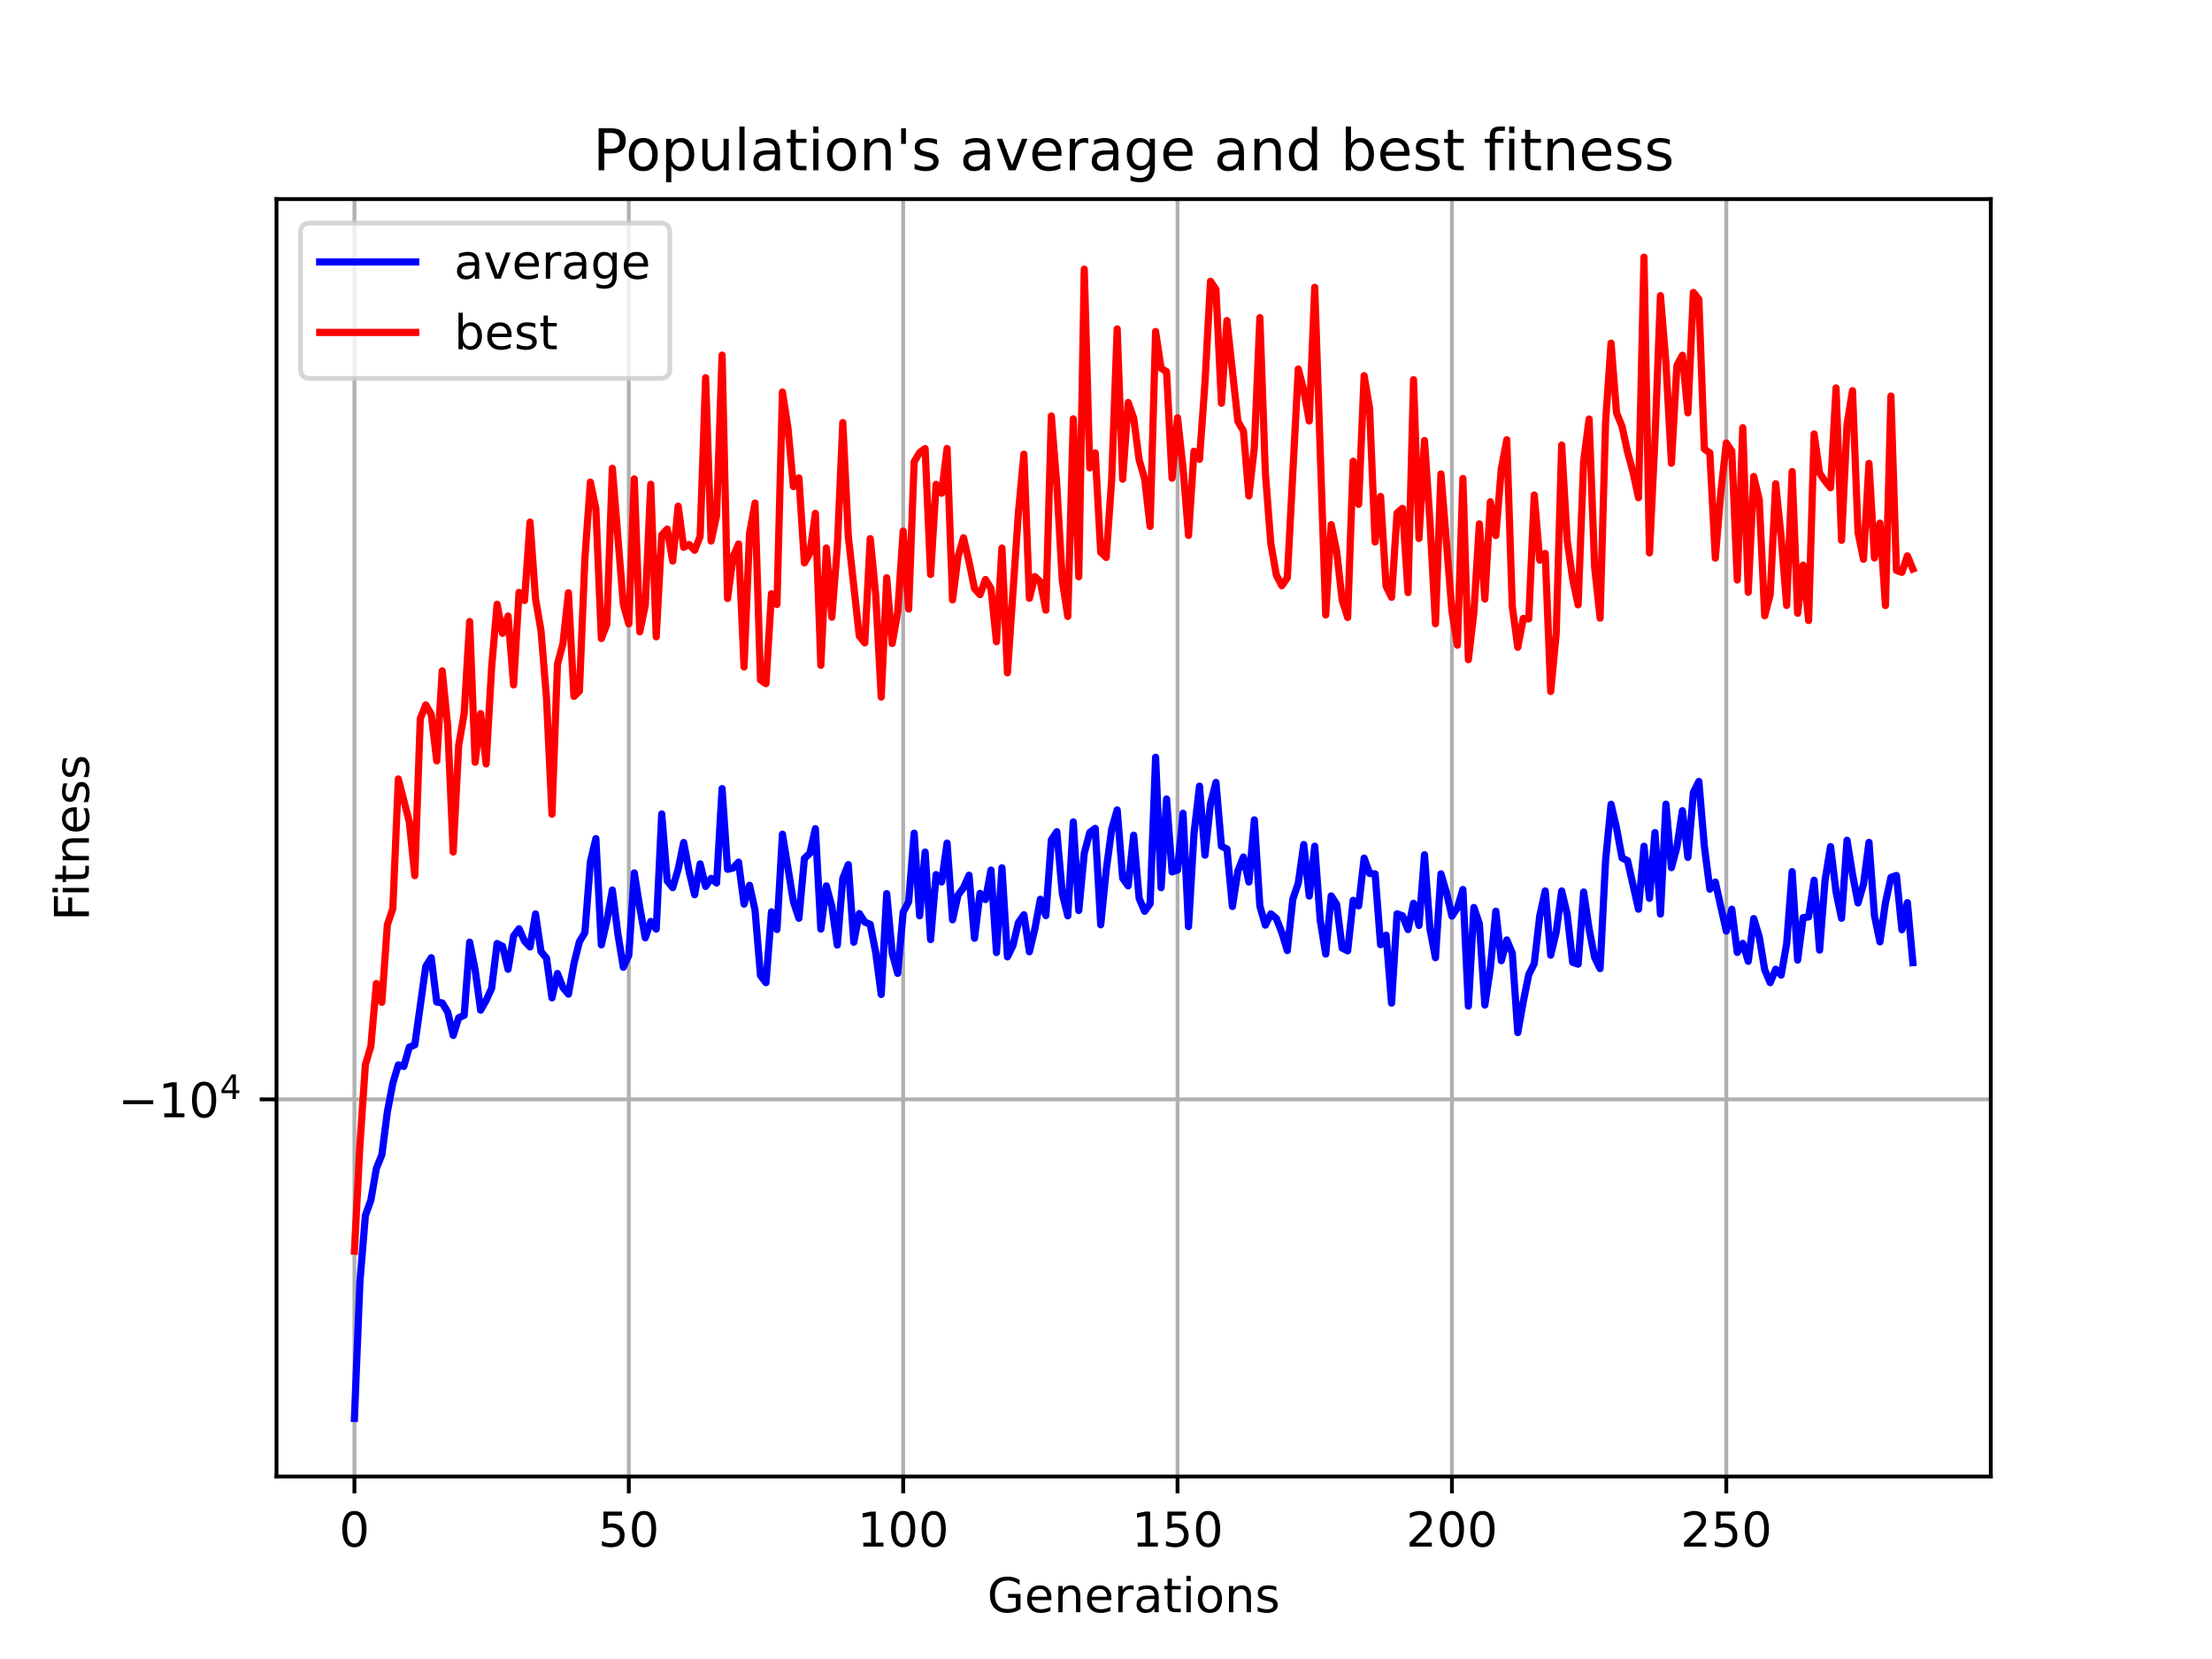 <?xml version="1.0" encoding="utf-8" standalone="no"?>
<!DOCTYPE svg PUBLIC "-//W3C//DTD SVG 1.1//EN"
  "http://www.w3.org/Graphics/SVG/1.1/DTD/svg11.dtd">
<!-- Created with matplotlib (https://matplotlib.org/) -->
<svg height="345.6pt" version="1.1" viewBox="0 0 460.8 345.6" width="460.8pt" xmlns="http://www.w3.org/2000/svg" xmlns:xlink="http://www.w3.org/1999/xlink">
 <defs>
  <style type="text/css">*{stroke-linecap:butt;stroke-linejoin:round;}</style>
 </defs>
 <g id="figure_1">
  <g id="patch_1">
   <path d="M 0 345.6 
L 460.8 345.6 
L 460.8 0 
L 0 0 
z
" style="fill:#ffffff;"/>
  </g>
  <g id="axes_1">
   <g id="patch_2">
    <path d="M 57.6 307.584 
L 414.72 307.584 
L 414.72 41.472 
L 57.6 41.472 
z
" style="fill:#ffffff;"/>
   </g>
   <g id="matplotlib.axis_1">
    <g id="xtick_1">
     <g id="line2d_1">
      <path clip-path="url(#p82148e4da0)" d="M 73.833 307.584 
L 73.833 41.472 
" style="fill:none;stroke:#b0b0b0;stroke-linecap:square;stroke-width:0.8;"/>
     </g>
     <g id="line2d_2">
      <defs>
       <path d="M 0 0 
L 0 3.5 
" id="ma43a1d4ba6" style="stroke:#000000;stroke-width:0.8;"/>
      </defs>
      <g>
       <use style="stroke:#000000;stroke-width:0.8;" x="73.833" xlink:href="#ma43a1d4ba6" y="307.584"/>
      </g>
     </g>
     <g id="text_1">
      <!-- 0 -->
      <g transform="translate(70.651 322.182)scale(0.1 -0.1)">
       <defs>
        <path d="M 31.781 66.406 
Q 24.172 66.406 20.328 58.906 
Q 16.5 51.422 16.5 36.375 
Q 16.5 21.391 20.328 13.891 
Q 24.172 6.391 31.781 6.391 
Q 39.453 6.391 43.281 13.891 
Q 47.125 21.391 47.125 36.375 
Q 47.125 51.422 43.281 58.906 
Q 39.453 66.406 31.781 66.406 
z
M 31.781 74.219 
Q 44.047 74.219 50.516 64.516 
Q 56.984 54.828 56.984 36.375 
Q 56.984 17.969 50.516 8.266 
Q 44.047 -1.422 31.781 -1.422 
Q 19.531 -1.422 13.062 8.266 
Q 6.594 17.969 6.594 36.375 
Q 6.594 54.828 13.062 64.516 
Q 19.531 74.219 31.781 74.219 
z
" id="DejaVuSans-48"/>
       </defs>
       <use xlink:href="#DejaVuSans-48"/>
      </g>
     </g>
    </g>
    <g id="xtick_2">
     <g id="line2d_3">
      <path clip-path="url(#p82148e4da0)" d="M 130.99 307.584 
L 130.99 41.472 
" style="fill:none;stroke:#b0b0b0;stroke-linecap:square;stroke-width:0.8;"/>
     </g>
     <g id="line2d_4">
      <g>
       <use style="stroke:#000000;stroke-width:0.8;" x="130.99" xlink:href="#ma43a1d4ba6" y="307.584"/>
      </g>
     </g>
     <g id="text_2">
      <!-- 50 -->
      <g transform="translate(124.628 322.182)scale(0.1 -0.1)">
       <defs>
        <path d="M 10.797 72.906 
L 49.516 72.906 
L 49.516 64.594 
L 19.828 64.594 
L 19.828 46.734 
Q 21.969 47.469 24.109 47.828 
Q 26.266 48.188 28.422 48.188 
Q 40.625 48.188 47.75 41.5 
Q 54.891 34.812 54.891 23.391 
Q 54.891 11.625 47.562 5.094 
Q 40.234 -1.422 26.906 -1.422 
Q 22.312 -1.422 17.547 -0.641 
Q 12.797 0.141 7.719 1.703 
L 7.719 11.625 
Q 12.109 9.234 16.797 8.062 
Q 21.484 6.891 26.703 6.891 
Q 35.156 6.891 40.078 11.328 
Q 45.016 15.766 45.016 23.391 
Q 45.016 31 40.078 35.438 
Q 35.156 39.891 26.703 39.891 
Q 22.75 39.891 18.812 39.016 
Q 14.891 38.141 10.797 36.281 
z
" id="DejaVuSans-53"/>
       </defs>
       <use xlink:href="#DejaVuSans-53"/>
       <use x="63.623" xlink:href="#DejaVuSans-48"/>
      </g>
     </g>
    </g>
    <g id="xtick_3">
     <g id="line2d_5">
      <path clip-path="url(#p82148e4da0)" d="M 188.148 307.584 
L 188.148 41.472 
" style="fill:none;stroke:#b0b0b0;stroke-linecap:square;stroke-width:0.8;"/>
     </g>
     <g id="line2d_6">
      <g>
       <use style="stroke:#000000;stroke-width:0.8;" x="188.148" xlink:href="#ma43a1d4ba6" y="307.584"/>
      </g>
     </g>
     <g id="text_3">
      <!-- 100 -->
      <g transform="translate(178.604 322.182)scale(0.1 -0.1)">
       <defs>
        <path d="M 12.406 8.297 
L 28.516 8.297 
L 28.516 63.922 
L 10.984 60.406 
L 10.984 69.391 
L 28.422 72.906 
L 38.281 72.906 
L 38.281 8.297 
L 54.391 8.297 
L 54.391 0 
L 12.406 0 
z
" id="DejaVuSans-49"/>
       </defs>
       <use xlink:href="#DejaVuSans-49"/>
       <use x="63.623" xlink:href="#DejaVuSans-48"/>
       <use x="127.246" xlink:href="#DejaVuSans-48"/>
      </g>
     </g>
    </g>
    <g id="xtick_4">
     <g id="line2d_7">
      <path clip-path="url(#p82148e4da0)" d="M 245.305 307.584 
L 245.305 41.472 
" style="fill:none;stroke:#b0b0b0;stroke-linecap:square;stroke-width:0.8;"/>
     </g>
     <g id="line2d_8">
      <g>
       <use style="stroke:#000000;stroke-width:0.8;" x="245.305" xlink:href="#ma43a1d4ba6" y="307.584"/>
      </g>
     </g>
     <g id="text_4">
      <!-- 150 -->
      <g transform="translate(235.761 322.182)scale(0.1 -0.1)">
       <use xlink:href="#DejaVuSans-49"/>
       <use x="63.623" xlink:href="#DejaVuSans-53"/>
       <use x="127.246" xlink:href="#DejaVuSans-48"/>
      </g>
     </g>
    </g>
    <g id="xtick_5">
     <g id="line2d_9">
      <path clip-path="url(#p82148e4da0)" d="M 302.463 307.584 
L 302.463 41.472 
" style="fill:none;stroke:#b0b0b0;stroke-linecap:square;stroke-width:0.8;"/>
     </g>
     <g id="line2d_10">
      <g>
       <use style="stroke:#000000;stroke-width:0.8;" x="302.463" xlink:href="#ma43a1d4ba6" y="307.584"/>
      </g>
     </g>
     <g id="text_5">
      <!-- 200 -->
      <g transform="translate(292.919 322.182)scale(0.1 -0.1)">
       <defs>
        <path d="M 19.188 8.297 
L 53.609 8.297 
L 53.609 0 
L 7.328 0 
L 7.328 8.297 
Q 12.938 14.109 22.625 23.891 
Q 32.328 33.688 34.812 36.531 
Q 39.547 41.844 41.422 45.531 
Q 43.312 49.219 43.312 52.781 
Q 43.312 58.594 39.234 62.25 
Q 35.156 65.922 28.609 65.922 
Q 23.969 65.922 18.812 64.312 
Q 13.672 62.703 7.812 59.422 
L 7.812 69.391 
Q 13.766 71.781 18.938 73 
Q 24.125 74.219 28.422 74.219 
Q 39.75 74.219 46.484 68.547 
Q 53.219 62.891 53.219 53.422 
Q 53.219 48.922 51.531 44.891 
Q 49.859 40.875 45.406 35.406 
Q 44.188 33.984 37.641 27.219 
Q 31.109 20.453 19.188 8.297 
z
" id="DejaVuSans-50"/>
       </defs>
       <use xlink:href="#DejaVuSans-50"/>
       <use x="63.623" xlink:href="#DejaVuSans-48"/>
       <use x="127.246" xlink:href="#DejaVuSans-48"/>
      </g>
     </g>
    </g>
    <g id="xtick_6">
     <g id="line2d_11">
      <path clip-path="url(#p82148e4da0)" d="M 359.62 307.584 
L 359.62 41.472 
" style="fill:none;stroke:#b0b0b0;stroke-linecap:square;stroke-width:0.8;"/>
     </g>
     <g id="line2d_12">
      <g>
       <use style="stroke:#000000;stroke-width:0.8;" x="359.62" xlink:href="#ma43a1d4ba6" y="307.584"/>
      </g>
     </g>
     <g id="text_6">
      <!-- 250 -->
      <g transform="translate(350.076 322.182)scale(0.1 -0.1)">
       <use xlink:href="#DejaVuSans-50"/>
       <use x="63.623" xlink:href="#DejaVuSans-53"/>
       <use x="127.246" xlink:href="#DejaVuSans-48"/>
      </g>
     </g>
    </g>
    <g id="text_7">
     <!-- Generations -->
     <g transform="translate(205.662 335.861)scale(0.1 -0.1)">
      <defs>
       <path d="M 59.516 10.406 
L 59.516 29.984 
L 43.406 29.984 
L 43.406 38.094 
L 69.281 38.094 
L 69.281 6.781 
Q 63.578 2.734 56.688 0.656 
Q 49.812 -1.422 42 -1.422 
Q 24.906 -1.422 15.25 8.562 
Q 5.609 18.562 5.609 36.375 
Q 5.609 54.25 15.25 64.234 
Q 24.906 74.219 42 74.219 
Q 49.125 74.219 55.547 72.453 
Q 61.969 70.703 67.391 67.281 
L 67.391 56.781 
Q 61.922 61.422 55.766 63.766 
Q 49.609 66.109 42.828 66.109 
Q 29.438 66.109 22.719 58.641 
Q 16.016 51.172 16.016 36.375 
Q 16.016 21.625 22.719 14.156 
Q 29.438 6.688 42.828 6.688 
Q 48.047 6.688 52.141 7.594 
Q 56.25 8.5 59.516 10.406 
z
" id="DejaVuSans-71"/>
       <path d="M 56.203 29.594 
L 56.203 25.203 
L 14.891 25.203 
Q 15.484 15.922 20.484 11.062 
Q 25.484 6.203 34.422 6.203 
Q 39.594 6.203 44.453 7.469 
Q 49.312 8.734 54.109 11.281 
L 54.109 2.781 
Q 49.266 0.734 44.188 -0.344 
Q 39.109 -1.422 33.891 -1.422 
Q 20.797 -1.422 13.156 6.188 
Q 5.516 13.812 5.516 26.812 
Q 5.516 40.234 12.766 48.109 
Q 20.016 56 32.328 56 
Q 43.359 56 49.781 48.891 
Q 56.203 41.797 56.203 29.594 
z
M 47.219 32.234 
Q 47.125 39.594 43.094 43.984 
Q 39.062 48.391 32.422 48.391 
Q 24.906 48.391 20.391 44.141 
Q 15.875 39.891 15.188 32.172 
z
" id="DejaVuSans-101"/>
       <path d="M 54.891 33.016 
L 54.891 0 
L 45.906 0 
L 45.906 32.719 
Q 45.906 40.484 42.875 44.328 
Q 39.844 48.188 33.797 48.188 
Q 26.516 48.188 22.312 43.547 
Q 18.109 38.922 18.109 30.906 
L 18.109 0 
L 9.078 0 
L 9.078 54.688 
L 18.109 54.688 
L 18.109 46.188 
Q 21.344 51.125 25.703 53.562 
Q 30.078 56 35.797 56 
Q 45.219 56 50.047 50.172 
Q 54.891 44.344 54.891 33.016 
z
" id="DejaVuSans-110"/>
       <path d="M 41.109 46.297 
Q 39.594 47.172 37.812 47.578 
Q 36.031 48 33.891 48 
Q 26.266 48 22.188 43.047 
Q 18.109 38.094 18.109 28.812 
L 18.109 0 
L 9.078 0 
L 9.078 54.688 
L 18.109 54.688 
L 18.109 46.188 
Q 20.953 51.172 25.484 53.578 
Q 30.031 56 36.531 56 
Q 37.453 56 38.578 55.875 
Q 39.703 55.766 41.062 55.516 
z
" id="DejaVuSans-114"/>
       <path d="M 34.281 27.484 
Q 23.391 27.484 19.188 25 
Q 14.984 22.516 14.984 16.5 
Q 14.984 11.719 18.141 8.906 
Q 21.297 6.109 26.703 6.109 
Q 34.188 6.109 38.703 11.406 
Q 43.219 16.703 43.219 25.484 
L 43.219 27.484 
z
M 52.203 31.203 
L 52.203 0 
L 43.219 0 
L 43.219 8.297 
Q 40.141 3.328 35.547 0.953 
Q 30.953 -1.422 24.312 -1.422 
Q 15.922 -1.422 10.953 3.297 
Q 6 8.016 6 15.922 
Q 6 25.141 12.172 29.828 
Q 18.359 34.516 30.609 34.516 
L 43.219 34.516 
L 43.219 35.406 
Q 43.219 41.609 39.141 45 
Q 35.062 48.391 27.688 48.391 
Q 23 48.391 18.547 47.266 
Q 14.109 46.141 10.016 43.891 
L 10.016 52.203 
Q 14.938 54.109 19.578 55.047 
Q 24.219 56 28.609 56 
Q 40.484 56 46.344 49.844 
Q 52.203 43.703 52.203 31.203 
z
" id="DejaVuSans-97"/>
       <path d="M 18.312 70.219 
L 18.312 54.688 
L 36.812 54.688 
L 36.812 47.703 
L 18.312 47.703 
L 18.312 18.016 
Q 18.312 11.328 20.141 9.422 
Q 21.969 7.516 27.594 7.516 
L 36.812 7.516 
L 36.812 0 
L 27.594 0 
Q 17.188 0 13.234 3.875 
Q 9.281 7.766 9.281 18.016 
L 9.281 47.703 
L 2.688 47.703 
L 2.688 54.688 
L 9.281 54.688 
L 9.281 70.219 
z
" id="DejaVuSans-116"/>
       <path d="M 9.422 54.688 
L 18.406 54.688 
L 18.406 0 
L 9.422 0 
z
M 9.422 75.984 
L 18.406 75.984 
L 18.406 64.594 
L 9.422 64.594 
z
" id="DejaVuSans-105"/>
       <path d="M 30.609 48.391 
Q 23.391 48.391 19.188 42.75 
Q 14.984 37.109 14.984 27.297 
Q 14.984 17.484 19.156 11.844 
Q 23.344 6.203 30.609 6.203 
Q 37.797 6.203 41.984 11.859 
Q 46.188 17.531 46.188 27.297 
Q 46.188 37.016 41.984 42.703 
Q 37.797 48.391 30.609 48.391 
z
M 30.609 56 
Q 42.328 56 49.016 48.375 
Q 55.719 40.766 55.719 27.297 
Q 55.719 13.875 49.016 6.219 
Q 42.328 -1.422 30.609 -1.422 
Q 18.844 -1.422 12.172 6.219 
Q 5.516 13.875 5.516 27.297 
Q 5.516 40.766 12.172 48.375 
Q 18.844 56 30.609 56 
z
" id="DejaVuSans-111"/>
       <path d="M 44.281 53.078 
L 44.281 44.578 
Q 40.484 46.531 36.375 47.5 
Q 32.281 48.484 27.875 48.484 
Q 21.188 48.484 17.844 46.438 
Q 14.5 44.391 14.5 40.281 
Q 14.5 37.156 16.891 35.375 
Q 19.281 33.594 26.516 31.984 
L 29.594 31.297 
Q 39.156 29.25 43.188 25.516 
Q 47.219 21.781 47.219 15.094 
Q 47.219 7.469 41.188 3.016 
Q 35.156 -1.422 24.609 -1.422 
Q 20.219 -1.422 15.453 -0.562 
Q 10.688 0.297 5.422 2 
L 5.422 11.281 
Q 10.406 8.688 15.234 7.391 
Q 20.062 6.109 24.812 6.109 
Q 31.156 6.109 34.562 8.281 
Q 37.984 10.453 37.984 14.406 
Q 37.984 18.062 35.516 20.016 
Q 33.062 21.969 24.703 23.781 
L 21.578 24.516 
Q 13.234 26.266 9.516 29.906 
Q 5.812 33.547 5.812 39.891 
Q 5.812 47.609 11.281 51.797 
Q 16.75 56 26.812 56 
Q 31.781 56 36.172 55.266 
Q 40.578 54.547 44.281 53.078 
z
" id="DejaVuSans-115"/>
      </defs>
      <use xlink:href="#DejaVuSans-71"/>
      <use x="77.49" xlink:href="#DejaVuSans-101"/>
      <use x="139.014" xlink:href="#DejaVuSans-110"/>
      <use x="202.393" xlink:href="#DejaVuSans-101"/>
      <use x="263.916" xlink:href="#DejaVuSans-114"/>
      <use x="305.029" xlink:href="#DejaVuSans-97"/>
      <use x="366.309" xlink:href="#DejaVuSans-116"/>
      <use x="405.518" xlink:href="#DejaVuSans-105"/>
      <use x="433.301" xlink:href="#DejaVuSans-111"/>
      <use x="494.482" xlink:href="#DejaVuSans-110"/>
      <use x="557.861" xlink:href="#DejaVuSans-115"/>
     </g>
    </g>
   </g>
   <g id="matplotlib.axis_2">
    <g id="ytick_1">
     <g id="line2d_13">
      <path clip-path="url(#p82148e4da0)" d="M 57.6 229.021 
L 414.72 229.021 
" style="fill:none;stroke:#b0b0b0;stroke-linecap:square;stroke-width:0.8;"/>
     </g>
     <g id="line2d_14">
      <defs>
       <path d="M 0 0 
L -3.5 0 
" id="md5df7c3e91" style="stroke:#000000;stroke-width:0.8;"/>
      </defs>
      <g>
       <use style="stroke:#000000;stroke-width:0.8;" x="57.6" xlink:href="#md5df7c3e91" y="229.021"/>
      </g>
     </g>
     <g id="text_8">
      <!-- $\mathdefault{-10^{4}}$ -->
      <g transform="translate(24.6 232.82)scale(0.1 -0.1)">
       <defs>
        <path d="M 10.594 35.5 
L 73.188 35.5 
L 73.188 27.203 
L 10.594 27.203 
z
" id="DejaVuSans-8722"/>
        <path d="M 37.797 64.312 
L 12.891 25.391 
L 37.797 25.391 
z
M 35.203 72.906 
L 47.609 72.906 
L 47.609 25.391 
L 58.016 25.391 
L 58.016 17.188 
L 47.609 17.188 
L 47.609 0 
L 37.797 0 
L 37.797 17.188 
L 4.891 17.188 
L 4.891 26.703 
z
" id="DejaVuSans-52"/>
       </defs>
       <use transform="translate(0 0.684)" xlink:href="#DejaVuSans-8722"/>
       <use transform="translate(83.789 0.684)" xlink:href="#DejaVuSans-49"/>
       <use transform="translate(147.412 0.684)" xlink:href="#DejaVuSans-48"/>
       <use transform="translate(211.992 38.966)scale(0.7)" xlink:href="#DejaVuSans-52"/>
      </g>
     </g>
    </g>
    <g id="text_9">
     <!-- Fitness -->
     <g transform="translate(18.52 191.845)rotate(-90)scale(0.1 -0.1)">
      <defs>
       <path d="M 9.812 72.906 
L 51.703 72.906 
L 51.703 64.594 
L 19.672 64.594 
L 19.672 43.109 
L 48.578 43.109 
L 48.578 34.812 
L 19.672 34.812 
L 19.672 0 
L 9.812 0 
z
" id="DejaVuSans-70"/>
      </defs>
      <use xlink:href="#DejaVuSans-70"/>
      <use x="50.27" xlink:href="#DejaVuSans-105"/>
      <use x="78.053" xlink:href="#DejaVuSans-116"/>
      <use x="117.262" xlink:href="#DejaVuSans-110"/>
      <use x="180.641" xlink:href="#DejaVuSans-101"/>
      <use x="242.164" xlink:href="#DejaVuSans-115"/>
      <use x="294.264" xlink:href="#DejaVuSans-115"/>
     </g>
    </g>
   </g>
   <g id="line2d_15">
    <path clip-path="url(#p82148e4da0)" d="M 73.833 295.488 
L 74.976 267.054 
L 76.119 253.194 
L 77.262 250.003 
L 78.405 243.405 
L 79.548 240.566 
L 80.692 231.656 
L 81.835 225.669 
L 82.978 221.827 
L 84.121 222.164 
L 85.264 218.132 
L 86.407 217.675 
L 88.694 201.332 
L 89.837 199.509 
L 90.98 208.747 
L 92.123 208.928 
L 93.266 210.827 
L 94.409 215.703 
L 95.553 212.017 
L 96.696 211.51 
L 97.839 196.273 
L 98.982 202.001 
L 100.125 210.436 
L 101.268 208.409 
L 102.411 205.893 
L 103.555 196.556 
L 104.698 197.131 
L 105.841 201.915 
L 106.984 194.998 
L 108.127 193.477 
L 109.27 196.044 
L 110.414 197.268 
L 111.557 190.384 
L 112.7 198.221 
L 113.843 199.601 
L 114.986 207.883 
L 116.129 202.798 
L 117.272 205.713 
L 118.416 207.108 
L 119.559 200.748 
L 120.702 196.18 
L 121.845 194.274 
L 122.988 179.535 
L 124.131 174.698 
L 125.274 196.841 
L 126.418 191.832 
L 127.561 185.406 
L 128.704 194.483 
L 129.847 201.496 
L 130.99 198.999 
L 132.133 181.845 
L 133.277 189.022 
L 134.42 195.368 
L 135.563 191.958 
L 136.706 193.546 
L 137.849 169.565 
L 138.992 183.486 
L 140.135 184.917 
L 141.279 181.053 
L 142.422 175.511 
L 143.565 181.599 
L 144.708 186.392 
L 145.851 179.961 
L 146.994 184.662 
L 148.137 182.988 
L 149.281 183.947 
L 150.424 164.281 
L 151.567 181.095 
L 152.71 180.826 
L 153.853 179.602 
L 154.996 188.354 
L 156.14 184.414 
L 157.283 189.572 
L 158.426 203.217 
L 159.569 204.708 
L 160.712 189.948 
L 161.855 193.638 
L 162.998 173.772 
L 165.285 187.84 
L 166.428 191.295 
L 167.571 178.831 
L 168.714 177.741 
L 169.857 172.631 
L 171 193.549 
L 172.144 184.541 
L 173.287 188.837 
L 174.43 196.876 
L 175.573 182.97 
L 176.716 180.116 
L 177.859 196.283 
L 179.003 190.306 
L 180.146 192.076 
L 181.289 192.578 
L 182.432 198.469 
L 183.575 207.168 
L 184.718 186.157 
L 185.861 198.563 
L 187.005 202.772 
L 188.148 190.026 
L 189.291 187.836 
L 190.434 173.567 
L 191.577 190.781 
L 192.72 177.498 
L 193.863 195.739 
L 195.007 182.19 
L 196.15 183.731 
L 197.293 175.629 
L 198.436 191.615 
L 199.579 186.455 
L 200.722 184.915 
L 201.866 182.327 
L 203.009 195.456 
L 204.152 186.101 
L 205.295 187.391 
L 206.438 181.255 
L 207.581 198.433 
L 208.724 180.774 
L 209.868 199.327 
L 211.011 196.995 
L 212.154 192.185 
L 213.297 190.563 
L 214.44 198.264 
L 215.583 193.479 
L 216.726 187.33 
L 217.87 190.742 
L 219.013 174.969 
L 220.156 173.26 
L 221.299 186.148 
L 222.442 190.787 
L 223.585 171.212 
L 224.729 189.675 
L 225.872 177.749 
L 227.015 173.418 
L 228.158 172.571 
L 229.301 192.651 
L 230.444 181.281 
L 231.587 172.716 
L 232.731 168.718 
L 233.874 182.952 
L 235.017 184.543 
L 236.16 173.99 
L 237.303 187.142 
L 238.446 189.84 
L 239.589 188.272 
L 240.733 157.75 
L 241.876 184.926 
L 243.019 166.45 
L 244.162 181.628 
L 245.305 181.246 
L 246.448 169.416 
L 247.591 193.026 
L 248.735 173.56 
L 249.878 163.766 
L 251.021 178.147 
L 252.164 167.435 
L 253.307 162.991 
L 254.45 176.275 
L 255.594 176.869 
L 256.737 188.843 
L 257.88 181.44 
L 259.023 178.531 
L 260.166 183.741 
L 261.309 170.793 
L 262.452 188.748 
L 263.596 192.726 
L 264.739 190.377 
L 265.882 191.324 
L 267.025 194.25 
L 268.168 198.017 
L 269.311 187.348 
L 270.454 183.961 
L 271.598 175.932 
L 272.741 186.667 
L 273.884 176.28 
L 275.027 191.669 
L 276.17 198.752 
L 277.313 186.633 
L 278.457 188.414 
L 279.6 197.506 
L 280.743 198.076 
L 281.886 187.562 
L 283.029 188.712 
L 284.172 178.758 
L 285.315 181.959 
L 286.459 182.041 
L 287.602 196.805 
L 288.745 194.807 
L 289.888 208.969 
L 291.031 190.357 
L 292.174 190.779 
L 293.317 193.647 
L 294.461 188.171 
L 295.604 192.786 
L 296.747 178.059 
L 297.89 193.546 
L 299.033 199.512 
L 300.176 182.034 
L 301.32 185.929 
L 302.463 190.841 
L 303.606 189.101 
L 304.749 185.304 
L 305.892 209.591 
L 307.035 189.048 
L 308.178 192.434 
L 309.322 209.367 
L 310.465 201.757 
L 311.608 189.823 
L 312.751 200.135 
L 313.894 195.806 
L 315.037 198.557 
L 316.18 215.111 
L 317.324 208.657 
L 318.467 203.038 
L 319.61 200.742 
L 320.753 190.81 
L 321.896 185.594 
L 323.039 198.981 
L 324.183 194.203 
L 325.326 185.597 
L 326.469 190.423 
L 327.612 200.468 
L 328.755 200.855 
L 329.898 185.824 
L 331.041 193.507 
L 332.185 199.426 
L 333.328 201.776 
L 334.471 179.233 
L 335.614 167.547 
L 336.757 172.51 
L 337.9 178.727 
L 339.043 179.287 
L 341.33 189.398 
L 342.473 176.286 
L 343.616 187.147 
L 344.759 173.437 
L 345.902 190.417 
L 347.046 167.517 
L 348.189 180.752 
L 349.332 176.465 
L 350.475 168.879 
L 351.618 178.609 
L 352.761 165.093 
L 353.904 162.788 
L 355.048 176.285 
L 356.191 185.231 
L 357.334 183.747 
L 359.62 193.967 
L 360.763 189.401 
L 361.906 198.41 
L 363.05 196.521 
L 364.193 200.256 
L 365.336 191.356 
L 366.479 195.127 
L 367.622 202.044 
L 368.765 204.705 
L 369.909 201.906 
L 371.052 203.13 
L 372.195 196.586 
L 373.338 181.58 
L 374.481 200.001 
L 375.624 191.158 
L 376.767 191.018 
L 377.911 183.373 
L 379.054 197.922 
L 380.197 183.341 
L 381.34 176.348 
L 382.483 185.801 
L 383.626 191.297 
L 384.769 175.034 
L 385.913 182.108 
L 387.056 188.103 
L 388.199 184.218 
L 389.342 175.48 
L 390.485 190.735 
L 391.628 196.213 
L 392.772 188.067 
L 393.915 182.785 
L 395.058 182.37 
L 396.201 193.679 
L 397.344 188.022 
L 398.487 200.539 
L 398.487 200.539 
" style="fill:none;stroke:#0000ff;stroke-linecap:square;stroke-width:1.5;"/>
   </g>
   <g id="line2d_16">
    <path clip-path="url(#p82148e4da0)" d="M 73.833 260.641 
L 74.976 238.555 
L 76.119 221.787 
L 77.262 217.929 
L 78.405 204.881 
L 79.548 208.811 
L 80.692 192.667 
L 81.835 189.279 
L 82.978 162.27 
L 85.264 171.198 
L 86.407 182.409 
L 87.551 149.725 
L 88.694 146.834 
L 89.837 148.811 
L 90.98 158.511 
L 92.123 139.759 
L 93.266 151.239 
L 94.409 177.488 
L 95.553 155.269 
L 96.696 148.639 
L 97.839 129.476 
L 98.982 158.799 
L 100.125 148.669 
L 101.268 159.141 
L 102.411 139.044 
L 103.555 125.873 
L 104.698 131.945 
L 105.841 128.324 
L 106.984 142.688 
L 108.127 123.404 
L 109.27 125.094 
L 110.414 108.757 
L 111.557 124.693 
L 112.7 131.371 
L 113.843 145.415 
L 114.986 169.618 
L 116.129 138.377 
L 117.272 134.068 
L 118.416 123.49 
L 119.559 145.073 
L 120.702 143.973 
L 121.845 116.324 
L 122.988 100.428 
L 124.131 105.982 
L 125.274 133.027 
L 126.418 130.058 
L 127.561 97.548 
L 129.847 125.889 
L 130.99 129.968 
L 132.133 99.769 
L 133.277 131.622 
L 134.42 126.085 
L 135.563 100.88 
L 136.706 132.664 
L 137.849 111.464 
L 138.992 110.214 
L 140.135 116.883 
L 141.279 105.45 
L 142.422 114.017 
L 143.565 113.43 
L 144.708 114.633 
L 145.851 111.751 
L 146.994 78.678 
L 148.137 112.718 
L 149.281 107.402 
L 150.424 73.974 
L 151.567 124.686 
L 152.71 116.031 
L 153.853 113.307 
L 154.996 138.938 
L 156.14 111.174 
L 157.283 104.787 
L 158.426 141.649 
L 159.569 142.419 
L 160.712 123.682 
L 161.855 125.928 
L 162.998 81.662 
L 164.142 89.125 
L 165.285 101.374 
L 166.428 99.556 
L 167.571 117.273 
L 168.714 115.263 
L 169.857 106.941 
L 171 138.6 
L 172.144 114.152 
L 173.287 128.579 
L 174.43 113.917 
L 175.573 88.021 
L 176.716 111.691 
L 179.003 132.474 
L 180.146 133.926 
L 181.289 112.21 
L 182.432 123.921 
L 183.575 145.215 
L 184.718 120.356 
L 185.861 134.052 
L 187.005 127.585 
L 188.148 110.633 
L 189.291 126.887 
L 190.434 96.214 
L 191.577 94.264 
L 192.72 93.454 
L 193.863 119.682 
L 195.007 100.898 
L 196.15 102.753 
L 197.293 93.423 
L 198.436 124.977 
L 199.579 115.948 
L 200.722 112.033 
L 201.866 117.008 
L 203.009 122.605 
L 204.152 123.878 
L 205.295 120.721 
L 206.438 122.579 
L 207.581 133.69 
L 208.724 114.164 
L 209.868 140.164 
L 212.154 106.807 
L 213.297 94.608 
L 214.44 124.64 
L 215.583 120.108 
L 216.726 121.192 
L 217.87 127.116 
L 219.013 86.654 
L 220.156 101.148 
L 221.299 120.984 
L 222.442 128.412 
L 223.585 87.249 
L 224.729 120.151 
L 225.872 56.07 
L 227.015 97.46 
L 228.158 94.345 
L 229.301 115.041 
L 230.444 116.126 
L 231.587 99.805 
L 232.731 68.512 
L 233.874 99.831 
L 235.017 83.846 
L 236.16 87.043 
L 237.303 95.797 
L 238.446 99.739 
L 239.589 109.659 
L 240.733 69.061 
L 241.876 76.719 
L 243.019 77.423 
L 244.162 99.617 
L 245.305 87.028 
L 246.448 97.528 
L 247.591 111.534 
L 248.735 94.009 
L 249.878 95.674 
L 251.021 79.704 
L 252.164 58.589 
L 253.307 60.302 
L 254.45 84.013 
L 255.594 66.777 
L 257.88 87.783 
L 259.023 89.765 
L 260.166 103.318 
L 261.309 93.155 
L 262.452 66.18 
L 263.596 98.502 
L 264.739 113.276 
L 265.882 119.792 
L 267.025 122.018 
L 268.168 120.365 
L 270.454 76.871 
L 271.598 81.329 
L 272.741 87.694 
L 273.884 59.855 
L 276.17 128.103 
L 277.313 109.294 
L 278.457 114.918 
L 279.6 125.054 
L 280.743 128.635 
L 281.886 96.088 
L 283.029 105.06 
L 284.172 78.252 
L 285.315 85.116 
L 286.459 112.902 
L 287.602 103.419 
L 288.745 122.105 
L 289.888 124.432 
L 291.031 106.868 
L 292.174 105.903 
L 293.317 123.451 
L 294.461 79.097 
L 295.604 112.181 
L 296.747 91.763 
L 297.89 108.688 
L 299.033 129.937 
L 300.176 98.726 
L 302.463 127.316 
L 303.606 134.407 
L 304.749 99.678 
L 305.892 137.431 
L 307.035 127.55 
L 308.178 109.133 
L 309.322 124.797 
L 310.465 104.528 
L 311.608 111.573 
L 312.751 97.677 
L 313.894 91.607 
L 315.037 126.349 
L 316.18 134.848 
L 317.324 128.832 
L 318.467 128.93 
L 319.61 103.117 
L 320.753 116.692 
L 321.896 115.295 
L 323.039 144.05 
L 324.183 132.023 
L 325.326 92.707 
L 326.469 112.498 
L 327.612 120.644 
L 328.755 125.993 
L 329.898 96.106 
L 331.041 87.29 
L 332.185 118.086 
L 333.328 128.775 
L 334.471 87.917 
L 335.614 71.482 
L 336.757 86.014 
L 337.9 88.823 
L 339.043 94.119 
L 340.187 98.38 
L 341.33 103.689 
L 342.473 53.568 
L 343.616 115.183 
L 344.759 91.457 
L 345.902 61.582 
L 347.046 75.626 
L 348.189 96.503 
L 349.332 76.128 
L 350.475 74.011 
L 351.618 86.011 
L 352.761 60.914 
L 353.904 62.362 
L 355.048 93.546 
L 356.191 94.342 
L 357.334 116.265 
L 358.477 102.591 
L 359.62 92.285 
L 360.763 93.967 
L 361.906 120.827 
L 363.05 89.086 
L 364.193 123.383 
L 365.336 99.262 
L 366.479 104.071 
L 367.622 128.279 
L 368.765 123.874 
L 369.909 100.768 
L 371.052 111.945 
L 372.195 126.124 
L 373.338 98.228 
L 374.481 127.745 
L 375.624 117.714 
L 376.767 129.263 
L 377.911 90.398 
L 379.054 98.56 
L 380.197 100.229 
L 381.34 101.609 
L 382.483 80.807 
L 383.626 112.561 
L 384.769 88.466 
L 385.913 81.373 
L 387.056 110.887 
L 388.199 116.502 
L 389.342 96.534 
L 390.485 116.233 
L 391.628 108.986 
L 392.772 126.147 
L 393.915 82.488 
L 395.058 118.825 
L 396.201 119.225 
L 397.344 115.797 
L 398.487 118.539 
L 398.487 118.539 
" style="fill:none;stroke:#ff0000;stroke-linecap:square;stroke-width:1.5;"/>
   </g>
   <g id="patch_3">
    <path d="M 57.6 307.584 
L 57.6 41.472 
" style="fill:none;stroke:#000000;stroke-linecap:square;stroke-linejoin:miter;stroke-width:0.8;"/>
   </g>
   <g id="patch_4">
    <path d="M 414.72 307.584 
L 414.72 41.472 
" style="fill:none;stroke:#000000;stroke-linecap:square;stroke-linejoin:miter;stroke-width:0.8;"/>
   </g>
   <g id="patch_5">
    <path d="M 57.6 307.584 
L 414.72 307.584 
" style="fill:none;stroke:#000000;stroke-linecap:square;stroke-linejoin:miter;stroke-width:0.8;"/>
   </g>
   <g id="patch_6">
    <path d="M 57.6 41.472 
L 414.72 41.472 
" style="fill:none;stroke:#000000;stroke-linecap:square;stroke-linejoin:miter;stroke-width:0.8;"/>
   </g>
   <g id="text_10">
    <!-- Population's average and best fitness -->
    <g transform="translate(123.53 35.472)scale(0.12 -0.12)">
     <defs>
      <path d="M 19.672 64.797 
L 19.672 37.406 
L 32.078 37.406 
Q 38.969 37.406 42.719 40.969 
Q 46.484 44.531 46.484 51.125 
Q 46.484 57.672 42.719 61.234 
Q 38.969 64.797 32.078 64.797 
z
M 9.812 72.906 
L 32.078 72.906 
Q 44.344 72.906 50.609 67.359 
Q 56.891 61.812 56.891 51.125 
Q 56.891 40.328 50.609 34.812 
Q 44.344 29.297 32.078 29.297 
L 19.672 29.297 
L 19.672 0 
L 9.812 0 
z
" id="DejaVuSans-80"/>
      <path d="M 18.109 8.203 
L 18.109 -20.797 
L 9.078 -20.797 
L 9.078 54.688 
L 18.109 54.688 
L 18.109 46.391 
Q 20.953 51.266 25.266 53.625 
Q 29.594 56 35.594 56 
Q 45.562 56 51.781 48.094 
Q 58.016 40.188 58.016 27.297 
Q 58.016 14.406 51.781 6.484 
Q 45.562 -1.422 35.594 -1.422 
Q 29.594 -1.422 25.266 0.953 
Q 20.953 3.328 18.109 8.203 
z
M 48.688 27.297 
Q 48.688 37.203 44.609 42.844 
Q 40.531 48.484 33.406 48.484 
Q 26.266 48.484 22.188 42.844 
Q 18.109 37.203 18.109 27.297 
Q 18.109 17.391 22.188 11.75 
Q 26.266 6.109 33.406 6.109 
Q 40.531 6.109 44.609 11.75 
Q 48.688 17.391 48.688 27.297 
z
" id="DejaVuSans-112"/>
      <path d="M 8.5 21.578 
L 8.5 54.688 
L 17.484 54.688 
L 17.484 21.922 
Q 17.484 14.156 20.5 10.266 
Q 23.531 6.391 29.594 6.391 
Q 36.859 6.391 41.078 11.031 
Q 45.312 15.672 45.312 23.688 
L 45.312 54.688 
L 54.297 54.688 
L 54.297 0 
L 45.312 0 
L 45.312 8.406 
Q 42.047 3.422 37.719 1 
Q 33.406 -1.422 27.688 -1.422 
Q 18.266 -1.422 13.375 4.438 
Q 8.5 10.297 8.5 21.578 
z
M 31.109 56 
z
" id="DejaVuSans-117"/>
      <path d="M 9.422 75.984 
L 18.406 75.984 
L 18.406 0 
L 9.422 0 
z
" id="DejaVuSans-108"/>
      <path d="M 17.922 72.906 
L 17.922 45.797 
L 9.625 45.797 
L 9.625 72.906 
z
" id="DejaVuSans-39"/>
      <path id="DejaVuSans-32"/>
      <path d="M 2.984 54.688 
L 12.5 54.688 
L 29.594 8.797 
L 46.688 54.688 
L 56.203 54.688 
L 35.688 0 
L 23.484 0 
z
" id="DejaVuSans-118"/>
      <path d="M 45.406 27.984 
Q 45.406 37.75 41.375 43.109 
Q 37.359 48.484 30.078 48.484 
Q 22.859 48.484 18.828 43.109 
Q 14.797 37.75 14.797 27.984 
Q 14.797 18.266 18.828 12.891 
Q 22.859 7.516 30.078 7.516 
Q 37.359 7.516 41.375 12.891 
Q 45.406 18.266 45.406 27.984 
z
M 54.391 6.781 
Q 54.391 -7.172 48.188 -13.984 
Q 42 -20.797 29.203 -20.797 
Q 24.469 -20.797 20.266 -20.094 
Q 16.062 -19.391 12.109 -17.922 
L 12.109 -9.188 
Q 16.062 -11.328 19.922 -12.344 
Q 23.781 -13.375 27.781 -13.375 
Q 36.625 -13.375 41.016 -8.766 
Q 45.406 -4.156 45.406 5.172 
L 45.406 9.625 
Q 42.625 4.781 38.281 2.391 
Q 33.938 0 27.875 0 
Q 17.828 0 11.672 7.656 
Q 5.516 15.328 5.516 27.984 
Q 5.516 40.672 11.672 48.328 
Q 17.828 56 27.875 56 
Q 33.938 56 38.281 53.609 
Q 42.625 51.219 45.406 46.391 
L 45.406 54.688 
L 54.391 54.688 
z
" id="DejaVuSans-103"/>
      <path d="M 45.406 46.391 
L 45.406 75.984 
L 54.391 75.984 
L 54.391 0 
L 45.406 0 
L 45.406 8.203 
Q 42.578 3.328 38.25 0.953 
Q 33.938 -1.422 27.875 -1.422 
Q 17.969 -1.422 11.734 6.484 
Q 5.516 14.406 5.516 27.297 
Q 5.516 40.188 11.734 48.094 
Q 17.969 56 27.875 56 
Q 33.938 56 38.25 53.625 
Q 42.578 51.266 45.406 46.391 
z
M 14.797 27.297 
Q 14.797 17.391 18.875 11.75 
Q 22.953 6.109 30.078 6.109 
Q 37.203 6.109 41.297 11.75 
Q 45.406 17.391 45.406 27.297 
Q 45.406 37.203 41.297 42.844 
Q 37.203 48.484 30.078 48.484 
Q 22.953 48.484 18.875 42.844 
Q 14.797 37.203 14.797 27.297 
z
" id="DejaVuSans-100"/>
      <path d="M 48.688 27.297 
Q 48.688 37.203 44.609 42.844 
Q 40.531 48.484 33.406 48.484 
Q 26.266 48.484 22.188 42.844 
Q 18.109 37.203 18.109 27.297 
Q 18.109 17.391 22.188 11.75 
Q 26.266 6.109 33.406 6.109 
Q 40.531 6.109 44.609 11.75 
Q 48.688 17.391 48.688 27.297 
z
M 18.109 46.391 
Q 20.953 51.266 25.266 53.625 
Q 29.594 56 35.594 56 
Q 45.562 56 51.781 48.094 
Q 58.016 40.188 58.016 27.297 
Q 58.016 14.406 51.781 6.484 
Q 45.562 -1.422 35.594 -1.422 
Q 29.594 -1.422 25.266 0.953 
Q 20.953 3.328 18.109 8.203 
L 18.109 0 
L 9.078 0 
L 9.078 75.984 
L 18.109 75.984 
z
" id="DejaVuSans-98"/>
      <path d="M 37.109 75.984 
L 37.109 68.5 
L 28.516 68.5 
Q 23.688 68.5 21.797 66.547 
Q 19.922 64.594 19.922 59.516 
L 19.922 54.688 
L 34.719 54.688 
L 34.719 47.703 
L 19.922 47.703 
L 19.922 0 
L 10.891 0 
L 10.891 47.703 
L 2.297 47.703 
L 2.297 54.688 
L 10.891 54.688 
L 10.891 58.5 
Q 10.891 67.625 15.141 71.797 
Q 19.391 75.984 28.609 75.984 
z
" id="DejaVuSans-102"/>
     </defs>
     <use xlink:href="#DejaVuSans-80"/>
     <use x="56.678" xlink:href="#DejaVuSans-111"/>
     <use x="117.859" xlink:href="#DejaVuSans-112"/>
     <use x="181.336" xlink:href="#DejaVuSans-117"/>
     <use x="244.715" xlink:href="#DejaVuSans-108"/>
     <use x="272.498" xlink:href="#DejaVuSans-97"/>
     <use x="333.777" xlink:href="#DejaVuSans-116"/>
     <use x="372.986" xlink:href="#DejaVuSans-105"/>
     <use x="400.77" xlink:href="#DejaVuSans-111"/>
     <use x="461.951" xlink:href="#DejaVuSans-110"/>
     <use x="525.33" xlink:href="#DejaVuSans-39"/>
     <use x="552.82" xlink:href="#DejaVuSans-115"/>
     <use x="604.92" xlink:href="#DejaVuSans-32"/>
     <use x="636.707" xlink:href="#DejaVuSans-97"/>
     <use x="697.986" xlink:href="#DejaVuSans-118"/>
     <use x="757.166" xlink:href="#DejaVuSans-101"/>
     <use x="818.689" xlink:href="#DejaVuSans-114"/>
     <use x="859.803" xlink:href="#DejaVuSans-97"/>
     <use x="921.082" xlink:href="#DejaVuSans-103"/>
     <use x="984.559" xlink:href="#DejaVuSans-101"/>
     <use x="1046.082" xlink:href="#DejaVuSans-32"/>
     <use x="1077.869" xlink:href="#DejaVuSans-97"/>
     <use x="1139.148" xlink:href="#DejaVuSans-110"/>
     <use x="1202.527" xlink:href="#DejaVuSans-100"/>
     <use x="1266.004" xlink:href="#DejaVuSans-32"/>
     <use x="1297.791" xlink:href="#DejaVuSans-98"/>
     <use x="1361.268" xlink:href="#DejaVuSans-101"/>
     <use x="1422.791" xlink:href="#DejaVuSans-115"/>
     <use x="1474.891" xlink:href="#DejaVuSans-116"/>
     <use x="1514.1" xlink:href="#DejaVuSans-32"/>
     <use x="1545.887" xlink:href="#DejaVuSans-102"/>
     <use x="1581.092" xlink:href="#DejaVuSans-105"/>
     <use x="1608.875" xlink:href="#DejaVuSans-116"/>
     <use x="1648.084" xlink:href="#DejaVuSans-110"/>
     <use x="1711.463" xlink:href="#DejaVuSans-101"/>
     <use x="1772.986" xlink:href="#DejaVuSans-115"/>
     <use x="1825.086" xlink:href="#DejaVuSans-115"/>
    </g>
   </g>
   <g id="legend_1">
    <g id="patch_7">
     <path d="M 64.6 78.828 
L 137.541 78.828 
Q 139.541 78.828 139.541 76.828 
L 139.541 48.472 
Q 139.541 46.472 137.541 46.472 
L 64.6 46.472 
Q 62.6 46.472 62.6 48.472 
L 62.6 76.828 
Q 62.6 78.828 64.6 78.828 
z
" style="fill:#ffffff;opacity:0.8;stroke:#cccccc;stroke-linejoin:miter;"/>
    </g>
    <g id="line2d_17">
     <path d="M 66.6 54.57 
L 86.6 54.57 
" style="fill:none;stroke:#0000ff;stroke-linecap:square;stroke-width:1.5;"/>
    </g>
    <g id="line2d_18"/>
    <g id="text_11">
     <!-- average -->
     <g transform="translate(94.6 58.07)scale(0.1 -0.1)">
      <use xlink:href="#DejaVuSans-97"/>
      <use x="61.279" xlink:href="#DejaVuSans-118"/>
      <use x="120.459" xlink:href="#DejaVuSans-101"/>
      <use x="181.982" xlink:href="#DejaVuSans-114"/>
      <use x="223.096" xlink:href="#DejaVuSans-97"/>
      <use x="284.375" xlink:href="#DejaVuSans-103"/>
      <use x="347.852" xlink:href="#DejaVuSans-101"/>
     </g>
    </g>
    <g id="line2d_19">
     <path d="M 66.6 69.249 
L 86.6 69.249 
" style="fill:none;stroke:#ff0000;stroke-linecap:square;stroke-width:1.5;"/>
    </g>
    <g id="line2d_20"/>
    <g id="text_12">
     <!-- best -->
     <g transform="translate(94.6 72.749)scale(0.1 -0.1)">
      <use xlink:href="#DejaVuSans-98"/>
      <use x="63.477" xlink:href="#DejaVuSans-101"/>
      <use x="125" xlink:href="#DejaVuSans-115"/>
      <use x="177.1" xlink:href="#DejaVuSans-116"/>
     </g>
    </g>
   </g>
  </g>
 </g>
 <defs>
  <clipPath id="p82148e4da0">
   <rect height="266.112" width="357.12" x="57.6" y="41.472"/>
  </clipPath>
 </defs>
</svg>
